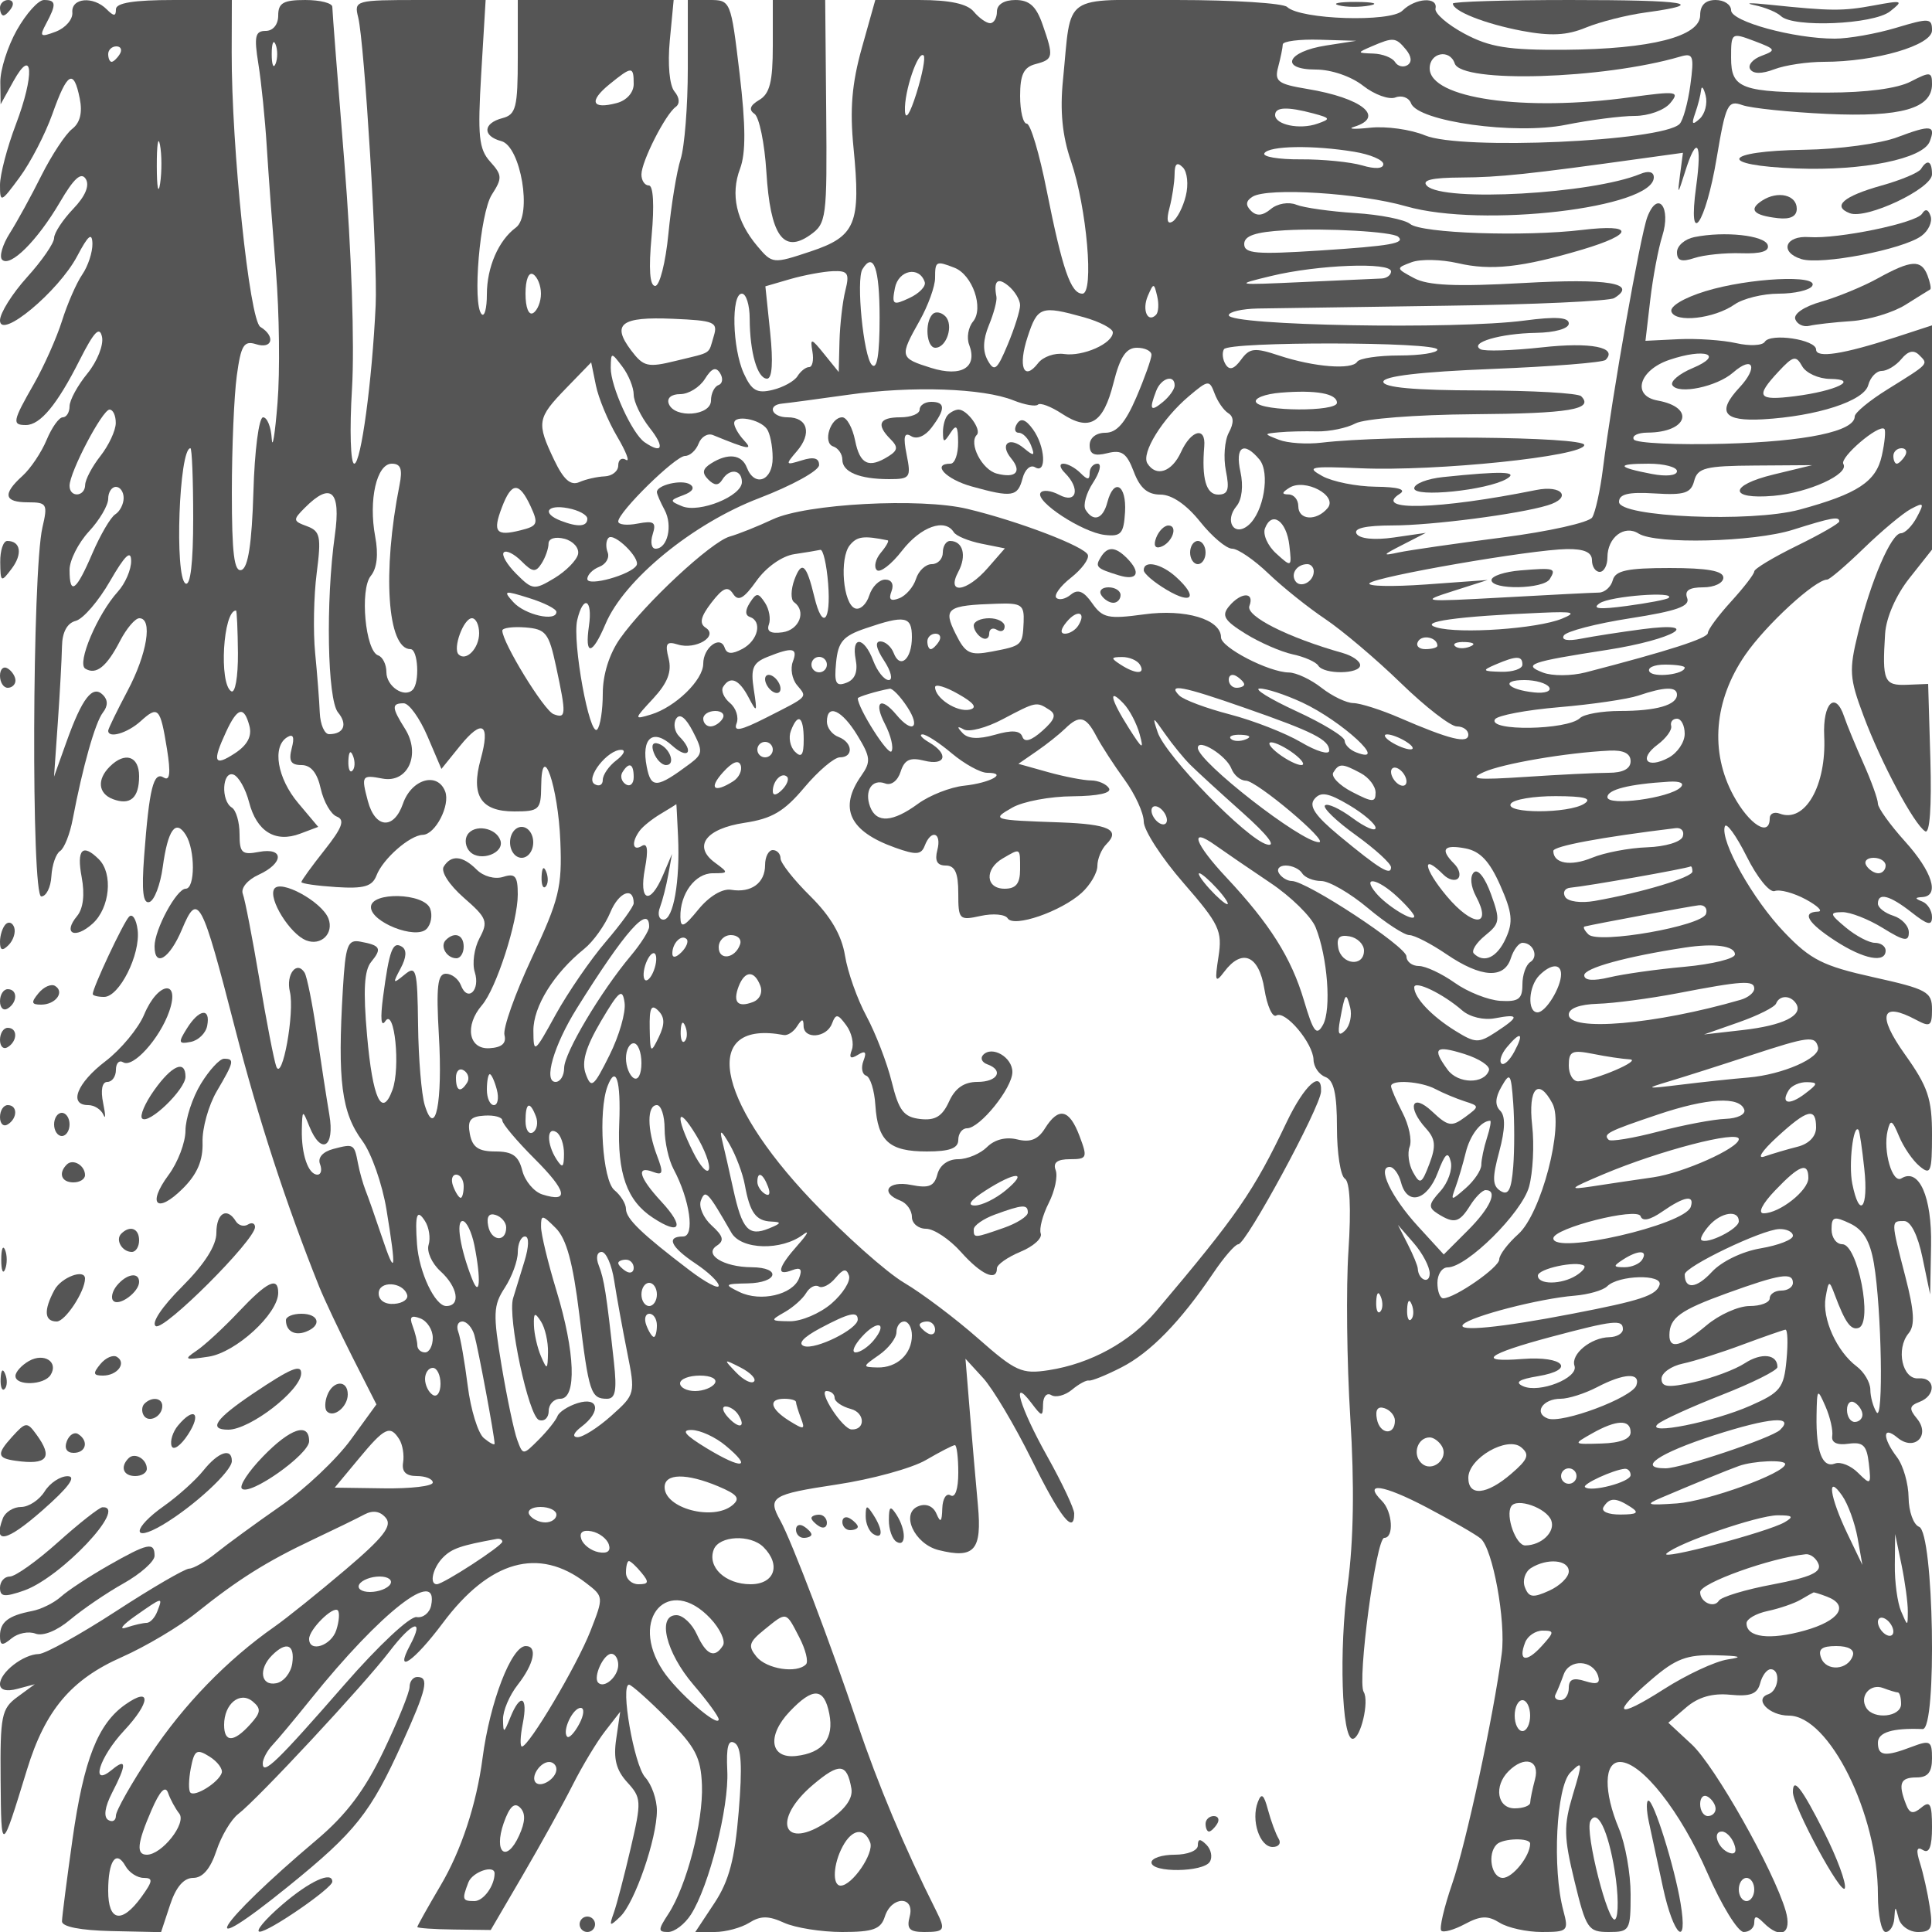 <svg xmlns="http://www.w3.org/2000/svg" version="1.0" width="250" height="250" viewBox="0 0 250 250" preserveAspectRatio="xMidYMid meet">
<g transform="translate(0,250) scale(0.01,-0.01)" fill="#555555" stroke="none">
<path d="M0 24900 c0 -55 20 -100 44 -100 24 0 72 45 106 100 34 55 14 100 -44 100 -58 0 -106 -45 -106 -100z"/>
<path d="M218 24611 c-120 -213 -216 -517 -214 -675 l4 -286 166 300 c255 459 275 82 31 -561 -113 -297 -205 -649 -205 -783 0 -233 12 -229 254 100 140 189 331 558 424 819 193 544 276 590 354 200 37 -183 4 -315 -99 -394 -85 -66 -263 -336 -396 -600 -132 -265 -317 -602 -411 -750 -94 -148 -138 -302 -99 -341 104 -105 455 244 748 743 181 310 276 396 335 301 52 -85 -6 -224 -164 -388 -135 -142 -246 -311 -246 -376 0 -66 -157 -294 -350 -507 -192 -213 -350 -464 -350 -559 0 -256 757 374 999 832 143 271 193 312 197 161 2 -111 -57 -291 -132 -400 -74 -108 -192 -377 -261 -597 -69 -220 -233 -588 -364 -818 -277 -484 -286 -532 -104 -532 186 0 405 264 696 841 187 369 258 443 289 300 23 -105 -62 -318 -189 -474 -127 -155 -231 -346 -231 -425 0 -78 -40 -142 -88 -142 -48 0 -142 -132 -209 -293 -67 -161 -207 -370 -312 -465 -262 -237 -239 -342 72 -342 244 0 257 -22 186 -325 -133 -574 -146 -4775 -15 -4775 64 0 123 118 131 263 9 145 59 291 113 325 53 34 127 219 163 412 129 678 291 1251 390 1379 67 86 67 163 1 229 -134 134 -269 -41 -472 -608 l-161 -450 49 700 c27 385 51 828 54 985 3 184 66 302 178 331 96 25 296 257 444 515 191 331 271 409 273 263 2 -114 -76 -294 -172 -400 -266 -294 -533 -927 -422 -996 140 -86 277 23 450 358 84 162 196 294 250 294 176 0 101 -462 -153 -940 -137 -259 -250 -491 -250 -515 0 -105 248 -32 418 121 229 208 256 179 343 -360 50 -312 37 -417 -43 -367 -132 82 -187 -140 -253 -1019 -34 -451 -14 -620 69 -592 64 21 141 225 172 453 66 483 167 624 298 416 123 -195 122 -697 -1 -697 -118 0 -403 -528 -403 -745 0 -282 195 -161 355 220 206 491 253 403 689 -1292 298 -1158 656 -2257 1086 -3332 66 -164 260 -574 430 -911 l311 -613 -332 -457 c-183 -252 -592 -639 -911 -860 -318 -221 -690 -493 -828 -604 -137 -111 -296 -203 -352 -204 -56 -1 -483 -249 -948 -552 -465 -302 -914 -551 -998 -553 -201 -4 -502 -238 -502 -390 0 -76 83 -99 225 -61 l225 60 -225 -165 c-206 -151 -224 -242 -217 -1078 8 -950 7 -951 341 137 236 770 571 1167 1227 1457 307 136 742 394 966 574 541 433 905 662 1508 947 275 130 575 276 666 325 110 58 204 43 277 -45 85 -103 -31 -252 -523 -670 -349 -296 -762 -628 -919 -738 -614 -430 -1174 -1008 -1603 -1653 -246 -371 -448 -727 -448 -791 0 -65 -45 -90 -100 -56 -62 39 -44 168 50 351 190 367 190 457 0 299 -289 -239 -166 161 154 504 345 369 357 578 20 341 -357 -249 -539 -713 -685 -1739 -74 -526 -136 -1006 -137 -1068 -1 -70 239 -117 640 -126 l642 -14 116 351 c76 233 178 351 300 351 122 0 223 118 300 350 63 192 191 407 283 477 250 191 1625 1668 1956 2102 300 393 459 441 266 80 -208 -388 50 -212 424 288 606 812 1242 991 1853 520 231 -177 231 -180 58 -623 -176 -448 -796 -1494 -886 -1494 -27 0 -22 135 11 300 70 352 -32 399 -162 75 -83 -206 -91 -208 -94 -25 -3 110 83 313 191 450 211 270 259 500 103 500 -185 0 -464 -724 -559 -1450 -78 -595 -275 -1195 -543 -1648 -166 -281 -301 -523 -301 -537 0 -15 214 -30 475 -33 l475 -6 416 712 c229 392 518 914 643 1162 125 248 315 563 422 700 l194 250 -51 -350 c-39 -258 -1 -405 142 -562 184 -201 187 -245 46 -850 -82 -351 -180 -728 -219 -838 -64 -179 -55 -184 84 -50 188 182 473 1008 473 1371 0 145 -68 339 -152 431 -144 159 -324 1198 -208 1198 30 0 251 -196 490 -436 368 -367 439 -502 453 -863 18 -474 -199 -1308 -435 -1668 -135 -206 -135 -233 -3 -233 83 0 215 101 295 225 234 364 494 1390 471 1859 -15 313 12 414 97 361 85 -52 99 -304 51 -884 -51 -619 -125 -900 -314 -1186 l-248 -375 253 0 c139 0 339 54 444 119 148 93 250 93 453 0 144 -65 482 -119 751 -119 401 0 500 36 552 200 86 270 392 270 321 0 -42 -159 -3 -200 188 -200 267 0 280 24 154 276 -405 805 -755 1639 -1016 2416 -344 1029 -853 2367 -1000 2632 -169 303 -114 339 728 466 454 68 974 211 1156 317 182 106 350 193 375 193 24 0 44 -160 44 -356 0 -212 -40 -331 -100 -294 -55 34 -103 -42 -107 -169 -5 -176 -23 -192 -75 -70 -41 98 -132 138 -231 100 -239 -90 -58 -489 258 -569 464 -116 563 -3 509 580 -27 291 -74 836 -105 1212 l-56 684 228 -249 c126 -138 409 -613 629 -1058 371 -750 550 -976 550 -696 0 64 -157 397 -350 742 -354 632 -477 1049 -203 687 137 -181 147 -182 150 -13 2 100 50 152 107 116 58 -35 177 -4 266 69 88 74 188 128 220 120 33 -8 222 68 419 169 376 191 767 594 1191 1222 138 205 283 372 323 372 102 1 1061 1771 1071 1976 14 292 -215 87 -447 -400 -427 -896 -635 -1197 -1688 -2443 -336 -398 -847 -678 -1389 -762 -347 -54 -427 -18 -913 410 -294 259 -724 583 -956 720 -233 138 -773 619 -1201 1070 -1252 1319 -1423 2337 -359 2137 50 -10 128 41 173 113 64 100 83 101 84 5 3 -178 297 -155 367 28 51 133 75 130 186 -21 70 -95 102 -239 71 -319 -39 -102 -16 -121 78 -63 97 60 117 38 73 -77 -34 -88 -18 -175 35 -192 53 -18 107 -190 119 -382 31 -466 179 -599 666 -599 295 0 407 41 407 150 0 83 51 150 113 150 167 0 587 521 587 728 0 192 -263 345 -379 221 -39 -42 -15 -96 54 -121 218 -78 135 -228 -127 -228 -173 0 -289 -80 -368 -255 -88 -192 -179 -247 -373 -225 -213 25 -276 107 -368 480 -61 248 -209 630 -327 850 -119 220 -244 573 -278 785 -43 264 -185 507 -448 768 -213 210 -386 430 -386 489 0 59 -45 108 -100 108 -55 0 -100 -87 -100 -194 0 -232 -179 -363 -439 -320 -113 19 -283 -83 -422 -252 -188 -231 -232 -250 -235 -102 -6 301 190 568 419 568 206 0 207 6 30 136 -291 212 -122 441 382 517 354 53 513 147 773 457 180 214 387 390 460 390 180 0 167 193 -18 264 -83 31 -150 120 -150 197 0 240 195 152 395 -178 171 -280 177 -340 49 -522 -294 -420 -154 -718 437 -929 273 -98 340 -94 385 25 84 218 222 170 163 -57 -36 -139 -3 -200 109 -200 119 0 162 -95 162 -358 0 -343 12 -355 290 -294 160 35 317 21 349 -31 77 -124 689 87 957 329 112 102 204 259 204 349 0 91 53 218 118 283 184 184 28 257 -595 280 -887 31 -898 35 -623 192 138 79 489 145 781 146 328 3 507 42 469 104 -34 55 -138 100 -231 101 -93 0 -343 48 -555 107 l-386 108 236 163 c130 89 295 221 368 292 186 182 269 162 404 -96 65 -124 230 -378 366 -565 136 -187 248 -431 248 -542 0 -111 230 -467 512 -791 467 -537 507 -622 455 -958 -50 -321 -41 -346 74 -194 231 308 450 214 520 -223 35 -219 105 -373 154 -343 116 72 477 -358 482 -573 2 -91 71 -191 153 -222 110 -42 150 -216 150 -655 0 -328 46 -626 103 -661 65 -40 82 -382 46 -931 -32 -477 -21 -1452 24 -2167 54 -865 43 -1584 -33 -2150 -115 -851 -79 -2000 63 -2000 103 0 218 486 143 606 -86 140 161 1994 266 1994 129 0 107 341 -30 478 -251 251 14 213 576 -82 323 -170 639 -352 701 -404 157 -130 329 -1068 273 -1492 -105 -801 -460 -2451 -640 -2973 -106 -308 -170 -582 -142 -610 28 -28 166 11 306 86 203 109 297 112 449 17 106 -66 351 -120 546 -120 336 0 349 13 279 275 -146 544 -92 1605 90 1788 161 160 162 144 32 -289 -120 -400 -117 -544 22 -1116 150 -618 177 -658 443 -658 272 0 283 19 283 488 0 268 -68 649 -150 847 -202 482 -196 865 13 865 280 0 784 -641 1131 -1437 183 -419 394 -763 470 -763 75 0 136 54 136 120 0 93 27 93 120 0 223 -223 373 -142 286 155 -154 526 -917 1877 -1217 2154 l-301 279 231 198 c156 134 340 187 570 164 261 -25 350 9 387 148 26 100 87 182 136 182 132 0 106 -277 -30 -323 -193 -64 11 -277 265 -277 521 0 1153 -1272 1153 -2318 0 -265 45 -482 100 -482 55 0 105 79 112 175 11 167 13 167 57 0 25 -96 137 -175 249 -175 174 0 196 48 153 325 -27 179 -84 433 -126 566 -55 171 -43 220 39 169 80 -49 116 43 116 296 0 302 -25 348 -138 254 -107 -89 -153 -79 -200 46 -103 267 -72 344 138 344 146 0 200 67 200 248 0 224 -24 238 -257 150 -351 -134 -443 -123 -443 52 0 134 190 192 579 176 189 -7 144 2544 -46 2617 -73 28 -134 198 -136 379 -2 180 -69 415 -150 522 -193 255 -188 415 7 252 219 -181 432 30 250 249 -104 126 -98 164 35 215 217 83 206 321 -14 304 -209 -17 -296 380 -128 583 85 101 74 286 -42 734 -188 727 -188 719 -16 719 86 0 178 -183 238 -475 l99 -475 12 632 c12 631 -156 1011 -384 870 -117 -72 -240 354 -179 615 37 155 59 145 149 -71 58 -140 177 -314 266 -387 143 -120 160 -77 160 411 0 463 -53 619 -351 1037 -364 511 -306 688 146 446 181 -97 205 -81 205 137 0 225 -64 261 -758 415 -652 145 -812 225 -1151 579 -407 423 -835 1183 -772 1372 19 59 146 -116 282 -387 136 -274 299 -474 364 -449 65 25 246 -24 402 -108 156 -85 227 -156 158 -158 -217 -7 -134 -146 225 -379 367 -238 650 -292 650 -125 0 55 -63 100 -139 100 -76 0 -245 89 -375 197 -211 176 -216 197 -48 200 104 2 340 -91 525 -205 276 -171 337 -181 337 -57 0 83 -90 180 -200 215 -110 35 -200 105 -200 157 0 149 153 109 437 -114 207 -163 263 -176 263 -59 0 82 -56 172 -125 200 -100 40 -100 52 0 58 228 14 130 328 -225 721 -192 213 -350 433 -350 488 0 56 -85 292 -189 525 -104 233 -215 503 -247 599 -113 341 -279 180 -259 -250 31 -641 -249 -1129 -576 -1003 -71 27 -129 0 -129 -61 0 -249 -264 -84 -469 294 -308 567 -252 1232 151 1819 268 390 906 976 1061 976 31 0 245 183 476 407 230 223 504 452 607 507 169 90 177 79 78 -106 -61 -115 -154 -208 -206 -208 -125 0 -390 -615 -554 -1288 -120 -487 -113 -587 70 -1075 226 -606 653 -1405 798 -1494 59 -37 84 316 67 924 l-29 983 -275 -11 c-295 -12 -321 48 -282 661 14 210 140 498 315 719 l292 369 0 1451 0 1451 -475 -155 c-674 -219 -1025 -274 -1025 -158 0 129 -591 218 -664 100 -30 -49 -197 -57 -371 -17 -173 39 -508 62 -744 51 l-429 -21 62 530 c34 292 104 662 155 824 119 375 -58 603 -193 247 -91 -242 -454 -2299 -574 -3253 -35 -282 -98 -567 -139 -633 -41 -66 -564 -183 -1164 -260 -599 -77 -1201 -164 -1339 -193 -221 -48 -215 -36 50 99 l300 154 -415 -60 c-250 -36 -441 -17 -481 48 -43 71 113 107 465 108 506 0 1632 146 2006 260 322 97 193 268 -150 198 -1253 -253 -2122 -277 -1761 -48 88 56 -23 88 -314 91 -247 3 -558 65 -690 138 -213 118 -160 129 491 101 983 -43 2899 156 2899 301 0 110 -2541 132 -3400 30 -192 -23 -440 -6 -550 37 -200 78 -200 78 0 97 110 11 332 16 492 12 161 -3 385 43 497 103 114 61 782 113 1524 119 1246 9 1567 63 1397 233 -40 40 -632 74 -1316 75 -837 1 -1244 38 -1244 112 0 73 483 129 1408 166 774 31 1434 83 1468 117 163 163 -190 233 -826 162 -385 -42 -742 -53 -793 -24 -149 85 255 204 718 212 247 4 425 55 425 121 0 81 -167 92 -575 38 -889 -118 -3825 -65 -3825 69 0 43 169 83 375 87 206 4 1303 20 2437 36 1134 15 2113 60 2176 99 312 192 -81 257 -1176 195 -873 -49 -1235 -33 -1414 63 -237 127 -237 130 -32 206 115 43 384 37 597 -12 430 -100 831 -56 1612 176 675 201 675 335 0 254 -754 -90 -2081 -44 -2228 77 -69 57 -389 121 -711 141 -322 21 -665 69 -762 108 -99 40 -244 16 -330 -56 -106 -88 -184 -95 -257 -22 -73 73 -66 128 21 182 198 122 1389 48 1989 -125 980 -281 3203 -21 3203 376 0 71 -68 88 -175 43 -625 -258 -2548 -366 -2760 -154 -73 73 58 106 440 108 499 3 870 42 2358 249 l514 71 -38 -287 c-35 -266 -30 -263 65 39 152 486 224 392 144 -188 -113 -822 121 -497 266 371 117 694 143 749 332 682 112 -40 606 -91 1096 -114 959 -44 1358 69 1358 385 0 161 -24 164 -275 34 -172 -90 -573 -143 -1075 -143 -1120 1 -1250 48 -1250 451 0 325 4 328 301 216 280 -106 286 -119 94 -191 -114 -42 -181 -120 -148 -173 39 -63 150 -63 313 -1 139 53 427 96 639 96 670 0 1401 213 1401 407 0 160 -37 162 -466 33 -256 -77 -613 -140 -792 -140 -532 0 -1342 222 -1342 367 0 73 -90 133 -200 133 -132 0 -200 -67 -200 -196 0 -277 -636 -439 -1750 -448 -737 -5 -972 33 -1300 208 -220 118 -389 264 -375 325 35 157 -262 138 -428 -27 -153 -153 -1320 -116 -1492 48 -52 49 -693 90 -1423 90 -1512 0 -1364 103 -1477 -1032 -41 -404 -9 -724 102 -1050 206 -602 303 -1718 149 -1718 -150 0 -258 312 -462 1335 -94 476 -210 865 -258 865 -47 0 -86 162 -86 359 0 276 47 372 200 412 232 61 237 92 90 514 -82 235 -170 315 -350 315 -147 0 -240 -58 -240 -150 0 -82 -39 -150 -88 -150 -48 0 -144 68 -212 150 -84 101 -310 150 -699 150 l-575 0 -174 -620 c-129 -460 -157 -794 -108 -1289 97 -987 30 -1150 -556 -1345 -487 -162 -494 -161 -689 70 -272 323 -349 668 -223 1001 76 202 74 556 -6 1233 -113 945 -115 950 -392 950 l-278 0 0 -885 c0 -487 -42 -1016 -93 -1175 -51 -160 -122 -594 -158 -965 -36 -371 -113 -675 -171 -675 -71 0 -86 219 -46 650 36 392 22 650 -36 650 -53 0 -96 64 -96 142 0 168 310 779 444 875 56 41 50 120 -17 200 -64 78 -89 350 -60 658 l50 525 -1009 0 -1008 0 0 -738 c0 -655 -23 -745 -200 -791 -252 -66 -259 -232 -13 -297 252 -66 403 -960 188 -1119 -224 -165 -375 -513 -375 -865 0 -178 -30 -293 -67 -256 -124 123 -22 1311 132 1549 136 211 134 252 -22 425 -147 163 -164 329 -116 1141 l57 951 -853 0 c-834 0 -851 -5 -796 -225 82 -331 253 -3144 226 -3725 -46 -985 -190 -2050 -277 -2050 -48 0 -62 435 -29 975 34 566 -7 1787 -98 2911 -86 1064 -157 1975 -157 2025 0 49 -157 89 -350 89 -283 0 -350 -38 -350 -200 0 -118 -67 -200 -163 -200 -135 0 -151 -71 -94 -425 38 -234 87 -717 109 -1075 22 -357 76 -1083 119 -1613 43 -530 53 -1295 20 -1700 -32 -405 -66 -613 -75 -462 -9 151 -59 275 -112 275 -54 0 -110 -433 -125 -967 -20 -663 -68 -980 -154 -1008 -95 -32 -125 212 -125 1003 0 574 29 1254 64 1510 54 396 92 458 250 408 212 -68 254 103 55 224 -141 86 -374 2321 -371 3555 l2 675 -750 0 c-517 0 -750 -37 -750 -120 0 -93 -27 -93 -120 0 -174 174 -460 148 -444 -41 8 -89 -88 -200 -213 -248 -203 -77 -216 -65 -125 105 134 251 129 304 -30 304 -72 0 -229 -175 -350 -389z m3348 -436 c-28 -69 -50 -12 -50 125 0 138 22 194 50 125 28 -69 28 -181 0 -250z m13592 236 c-508 -79 -605 -311 -130 -311 199 0 458 -89 611 -210 147 -115 335 -183 418 -151 83 32 174 -2 202 -76 90 -235 1347 -410 2002 -278 315 63 717 115 893 115 177 0 383 74 459 166 126 152 86 158 -513 76 -1382 -191 -2600 -15 -2600 374 0 204 260 254 324 63 86 -259 1920 -204 2916 88 171 50 184 14 133 -368 -32 -233 -95 -459 -140 -504 -232 -225 -2829 -341 -3293 -147 -185 77 -506 122 -713 99 -207 -22 -298 -16 -202 13 404 126 98 372 -609 489 -381 63 -427 98 -376 286 31 118 58 249 59 290 0 41 215 69 476 61 l475 -14 -392 -61z m1035 -52 c73 -89 80 -164 19 -202 -54 -33 -126 -15 -161 41 -35 56 -161 105 -282 109 -211 7 -212 10 -19 93 281 121 311 118 443 -41z m-16643 -59 c-34 -55 -82 -100 -106 -100 -24 0 -44 45 -44 100 0 55 48 100 106 100 58 0 78 -45 44 -100z m10309 -507 c-86 -273 -143 -359 -149 -225 -11 247 171 784 242 714 25 -26 -17 -246 -93 -489z m-3659 119 c0 -110 -92 -213 -221 -246 -322 -85 -363 23 -93 243 292 237 314 237 314 3z m13795 -448 c-97 -88 -110 -73 -60 69 36 101 70 236 77 300 6 64 33 33 59 -69 26 -102 -8 -237 -76 -300z m-5000 68 c223 -60 227 -72 51 -133 -227 -80 -546 -14 -546 113 0 104 157 110 495 20z m-14923 -906 c-23 -152 -43 -51 -43 224 -1 275 18 399 41 276 24 -123 25 -348 2 -500z m15453 410 c206 -34 375 -106 375 -160 0 -60 -107 -66 -275 -16 -151 44 -509 80 -795 78 -286 -2 -497 34 -469 79 60 98 633 107 1164 19z m-2181 -572 c-36 -146 -113 -295 -171 -331 -68 -41 -82 21 -40 176 35 133 65 329 66 436 1 137 32 164 107 89 58 -58 75 -224 38 -370z m2748 -527 c96 -85 -93 -119 -1017 -179 -821 -53 -975 -40 -975 84 0 107 143 156 525 178 538 31 1392 -18 1467 -83z m-6710 -1048 c0 -478 -33 -678 -100 -611 -109 109 -206 1102 -122 1239 144 233 222 12 222 -628z m967 647 c235 -90 385 -524 242 -697 -62 -75 -85 -210 -50 -300 112 -294 -99 -422 -491 -300 -409 128 -413 144 -150 611 110 196 200 445 200 553 0 218 12 225 249 133z m5651 -48 c0 -48 -56 -90 -125 -92 -69 -3 -530 -23 -1025 -46 -873 -40 -885 -38 -400 79 602 146 1550 182 1550 59z m-11000 -288 c0 -104 -45 -216 -100 -250 -58 -36 -100 68 -100 250 0 182 42 286 100 250 55 -34 100 -146 100 -250z m3939 41 c-36 -142 -70 -438 -76 -657 l-10 -398 -187 231 c-170 211 -184 213 -153 32 19 -110 -1 -199 -43 -199 -43 0 -110 -53 -150 -117 -39 -64 -184 -145 -321 -178 -203 -50 -272 -11 -374 212 -149 326 -166 1033 -25 1033 55 0 101 -146 101 -325 2 -438 100 -775 225 -775 66 0 80 215 40 598 l-62 597 323 94 c178 51 425 97 550 102 195 8 218 -27 162 -250z m1027 109 c18 -55 -72 -148 -200 -207 -211 -99 -228 -87 -186 129 45 235 317 289 386 78z m1234 -300 c0 -69 -72 -298 -160 -508 -138 -331 -173 -359 -259 -205 -67 121 -62 266 15 454 63 152 107 318 98 368 -40 209 15 258 156 141 82 -68 150 -181 150 -250z m1759 -124 c-109 -110 -184 64 -106 245 74 171 80 171 121 -4 24 -100 17 -209 -15 -241z m-934 -31 c206 -58 375 -146 375 -196 0 -144 -387 -315 -630 -280 -121 18 -273 -35 -337 -118 -186 -241 -263 -46 -135 342 128 390 173 406 727 252z m-4789 -245 c-74 -243 -11 -202 -489 -319 -366 -90 -420 -77 -581 136 -257 341 -129 437 539 408 541 -23 587 -42 531 -225z m9364 -174 c0 -42 -222 -76 -494 -76 -272 0 -517 -37 -544 -81 -67 -108 -558 -69 -1010 80 -319 106 -382 99 -493 -54 -90 -122 -150 -141 -200 -60 -39 63 -48 151 -21 196 63 102 2762 98 2762 -5z m-3700 -68 c0 -50 -88 -298 -196 -550 -142 -330 -254 -458 -400 -458 -121 0 -204 -66 -204 -161 0 -118 61 -145 229 -103 187 47 250 2 342 -239 80 -213 178 -297 345 -297 148 0 337 -130 513 -350 154 -193 340 -350 415 -350 74 0 286 -145 470 -322 185 -177 516 -442 736 -589 220 -148 660 -520 977 -828 318 -309 644 -561 725 -561 82 0 148 -48 148 -107 0 -121 -239 -63 -888 218 -240 104 -510 190 -600 191 -89 1 -274 90 -412 198 -137 108 -327 197 -422 198 -259 3 -878 323 -878 454 0 234 -461 372 -997 298 -463 -63 -536 -47 -670 144 -110 157 -185 187 -276 112 -69 -58 -153 -76 -188 -42 -34 34 51 152 189 260 138 109 237 241 219 295 -36 108 -896 437 -1559 596 -607 146 -2089 67 -2518 -135 -192 -90 -444 -191 -558 -223 -243 -70 -1101 -868 -1420 -1322 -138 -197 -222 -465 -222 -709 0 -216 -33 -426 -73 -466 -99 -99 -323 1132 -258 1415 78 334 203 273 152 -75 -57 -393 42 -382 214 25 242 574 1130 1301 1989 1629 425 163 774 355 775 428 1 91 -69 110 -224 61 -212 -66 -216 -59 -63 119 197 229 140 438 -120 438 -210 0 -270 160 -67 178 69 6 453 58 853 114 824 117 1744 85 2137 -73 145 -58 288 -83 316 -55 28 29 168 -24 310 -117 358 -235 535 -130 668 399 85 337 163 454 303 454 103 0 188 -41 188 -92z m7003 -171 c-174 -73 -293 -173 -262 -222 76 -123 574 -20 785 164 260 227 328 70 83 -193 -297 -319 -208 -440 302 -412 701 40 1311 237 1364 443 27 101 105 183 174 183 70 0 184 69 255 154 87 106 160 122 230 52 121 -121 135 -105 -409 -444 -234 -145 -425 -303 -425 -351 0 -192 -627 -324 -1686 -353 -615 -17 -1143 8 -1172 55 -30 48 50 88 177 89 521 3 623 326 131 415 -338 61 -243 392 150 526 464 158 719 69 303 -106z m-13703 -343 c0 -92 93 -286 207 -431 198 -251 166 -344 -65 -186 -162 110 -442 725 -439 963 3 206 6 206 150 16 81 -107 147 -270 147 -362z m15480 203 c390 -4 81 -156 -455 -224 -481 -61 -516 -8 -210 320 189 203 225 211 305 68 49 -88 211 -162 360 -164z m-15694 -746 c118 -200 169 -335 114 -301 -55 34 -100 1 -100 -73 0 -74 -79 -137 -175 -141 -96 -4 -245 -37 -330 -75 -112 -48 -203 33 -325 289 -229 481 -220 539 155 926 l325 335 61 -298 c33 -164 157 -462 275 -662z m1311 666 c-53 -19 -97 -109 -97 -200 0 -199 -472 -235 -546 -42 -28 74 33 125 148 125 108 0 251 88 319 196 88 141 143 162 197 75 42 -67 32 -136 -21 -154z m5903 -5 c0 -48 -68 -144 -150 -212 -163 -135 -183 -103 -89 142 64 167 239 219 239 70z m693 -358 c73 -45 76 -126 8 -252 -55 -102 -72 -324 -38 -494 49 -243 28 -308 -100 -308 -156 0 -215 207 -180 625 22 260 -170 212 -301 -75 -118 -259 -322 -327 -435 -146 -82 133 194 579 537 869 251 212 266 214 333 35 38 -103 117 -217 176 -254z m1407 134 c0 -118 -973 -113 -1046 6 -32 51 112 108 319 125 455 37 727 -11 727 -131z m-15802 -263 c-1 -96 -90 -287 -198 -425 -108 -137 -197 -306 -198 -375 -3 -156 -202 -167 -202 -11 0 176 425 986 518 986 45 0 81 -79 80 -175z m8425 -75 c41 -55 75 -224 75 -375 2 -297 -234 -385 -334 -125 -66 171 -245 191 -463 53 -111 -70 -120 -124 -36 -208 80 -80 132 -81 180 -4 94 154 255 135 255 -29 0 -182 -549 -404 -773 -313 -165 68 -164 77 16 144 121 45 152 98 84 140 -106 66 -427 -9 -427 -100 0 -26 45 -130 100 -232 108 -202 38 -501 -117 -501 -53 0 -70 84 -37 187 49 155 17 178 -194 138 -138 -27 -252 -15 -252 27 0 122 740 848 864 848 63 0 142 72 176 160 34 89 118 138 186 110 465 -190 525 -200 399 -65 -69 74 -125 173 -125 219 0 112 330 54 423 -74z m14428 -345 c-74 -339 -315 -496 -1066 -700 -626 -169 -2335 -96 -2335 100 0 102 122 131 462 110 384 -24 470 3 511 164 44 167 147 193 789 197 l738 5 -500 -121 c-582 -141 -583 -326 -2 -276 453 39 985 281 905 412 -52 84 462 523 531 453 19 -19 5 -174 -33 -344z m-21851 -811 c0 -578 -36 -883 -100 -844 -143 88 -83 1750 64 1750 20 0 36 -408 36 -906z m13797 760 c142 -172 55 -686 -145 -852 -183 -152 -311 57 -152 248 71 85 91 263 51 446 -72 326 44 400 246 158z m8353 46 c-34 -55 -82 -100 -106 -100 -24 0 -44 45 -44 100 0 55 48 100 106 100 58 0 78 -45 44 -100z m-19480 -375 c-225 -1128 -158 -2125 142 -2125 98 0 121 -433 28 -526 -109 -110 -340 45 -340 228 0 100 -48 197 -106 217 -167 55 -240 854 -96 1029 80 97 101 278 57 509 -88 473 19 943 215 943 116 0 141 -70 100 -275z m16530 178 c0 -57 -138 -72 -325 -36 -456 87 -470 133 -42 133 202 0 367 -44 367 -97z m-4520 -477 c-144 -173 -380 -159 -380 24 0 83 -56 151 -125 152 -93 1 -91 23 9 86 200 127 630 -100 496 -262z m-15580 130 c0 -79 -49 -174 -108 -211 -60 -37 -193 -265 -297 -506 -209 -489 -295 -551 -295 -213 0 124 113 347 250 496 138 148 250 339 250 424 0 85 45 154 100 154 55 0 100 -65 100 -144z m5266 -107 c104 -226 92 -256 -130 -311 -318 -80 -364 -24 -241 298 125 329 222 333 371 13z m-2533 -374 c-120 -857 -97 -2127 41 -2294 128 -154 75 -281 -116 -281 -59 0 -113 124 -120 275 -6 151 -33 500 -60 775 -27 275 -18 740 20 1034 61 474 46 543 -126 607 -183 67 -184 82 -26 240 337 338 468 218 387 -356z m3267 213 c0 -103 -120 -113 -342 -27 -251 96 -183 216 92 163 138 -26 250 -87 250 -136z m9084 -344 c33 -286 30 -288 -168 -108 -112 100 -178 248 -147 328 88 230 278 98 315 -220z m7116 309 c0 -26 -247 -168 -550 -316 -302 -148 -550 -297 -550 -331 0 -34 -135 -209 -300 -390 -165 -181 -300 -363 -300 -406 0 -69 -507 -232 -1584 -511 -184 -47 -431 -48 -550 -2 -270 104 -173 138 833 294 861 134 1267 374 451 267 -275 -36 -629 -91 -788 -122 -175 -35 -263 -19 -226 41 33 54 418 154 855 222 605 94 781 156 741 262 -37 97 26 139 207 139 144 0 261 56 261 125 0 88 -206 125 -695 125 -550 0 -703 -33 -736 -158 -23 -87 -104 -159 -180 -160 -77 -1 -634 -29 -1239 -63 -1054 -58 -1081 -55 -650 82 l450 144 -800 -58 c-440 -31 -768 -24 -728 17 86 87 2090 434 2553 441 224 3 325 -41 325 -145 0 -82 45 -150 100 -150 55 0 100 84 100 188 0 258 219 425 403 308 224 -142 1491 -111 1997 49 504 159 600 176 600 108z m-11458 -140 c30 -48 190 -114 357 -148 l304 -61 -220 -252 c-274 -315 -543 -350 -382 -50 111 208 60 398 -107 398 -52 0 -94 -67 -94 -150 0 -82 -64 -150 -143 -150 -79 0 -171 -86 -204 -191 -33 -105 -131 -218 -218 -251 -111 -43 -140 -16 -99 91 34 90 2 151 -82 151 -77 0 -170 -92 -206 -206 -36 -113 -117 -188 -181 -167 -158 52 -208 653 -69 820 94 114 179 124 489 61 21 -5 -19 -77 -89 -160 -70 -84 -93 -185 -52 -225 41 -40 189 73 327 252 242 311 555 423 669 238z m-4862 -283 c-17 -79 -153 -218 -304 -310 -263 -158 -285 -156 -495 54 -121 121 -194 246 -162 278 31 32 134 -19 228 -113 144 -145 185 -149 261 -30 49 77 90 193 90 257 1 67 88 93 207 62 113 -30 191 -119 175 -198z m757 -145 c-69 -122 -637 -280 -637 -177 0 54 70 125 156 158 85 33 134 117 107 187 -27 70 -22 154 11 187 72 73 416 -263 363 -355z m2479 -235 c39 -496 -74 -608 -178 -175 -102 425 -163 479 -258 225 -47 -129 -50 -260 -5 -292 163 -116 70 -359 -150 -390 -152 -21 -208 11 -176 100 27 73 4 200 -50 282 -88 133 -110 133 -196 0 -62 -97 -62 -162 0 -183 164 -57 107 -304 -95 -413 -137 -73 -203 -69 -231 15 -56 167 -277 2 -277 -207 0 -212 -361 -562 -677 -658 -223 -67 -222 -64 31 209 185 201 241 345 198 516 -49 194 -28 227 119 181 231 -72 530 107 361 217 -86 55 -66 143 74 325 150 194 212 219 280 114 67 -103 138 -64 303 168 125 176 330 321 488 345 150 22 302 48 338 56 36 8 81 -187 101 -435z m6284 156 c0 -136 -176 -225 -240 -122 -60 97 26 216 157 216 46 0 83 -42 83 -94z m-9800 -524 c0 -131 -408 -39 -557 126 -137 151 -120 155 204 53 194 -60 353 -141 353 -179z m14392 181 c-23 -21 -267 -67 -542 -104 -355 -48 -457 -38 -350 35 135 93 992 158 892 69z m-8346 -312 c-14 -304 -18 -307 -415 -383 -281 -53 -338 -25 -465 230 -166 332 -114 369 537 390 316 11 352 -15 343 -237z m-10167 -402 c2 -310 -36 -526 -87 -494 -161 99 -105 1045 62 1045 11 0 22 -248 25 -551z m10875 358 c-36 -59 -114 -107 -172 -107 -66 0 -59 57 20 152 137 166 260 129 152 -45z m6257 87 c-318 -130 -1322 -200 -1622 -113 -249 72 263 144 1361 190 411 18 458 4 261 -77z m-14011 -188 c0 -196 -169 -370 -266 -274 -78 79 65 468 173 468 51 0 93 -87 93 -194z m5600 -50 c0 -287 -154 -421 -236 -205 -32 82 -109 149 -172 149 -73 0 -56 -91 49 -250 90 -137 116 -250 59 -250 -58 0 -148 113 -200 250 -120 317 -287 327 -227 14 30 -157 -10 -257 -120 -299 -136 -52 -160 -6 -134 261 26 270 90 344 381 443 512 175 600 158 600 -113z m-4604 -382 c134 -625 131 -678 -33 -615 -124 47 -663 927 -663 1081 0 35 133 53 296 41 268 -21 306 -69 400 -507z m4954 326 c-34 -55 -82 -100 -106 -100 -24 0 -44 45 -44 100 0 55 48 100 106 100 58 0 78 -45 44 -100z m6450 -56 c0 -24 -70 -44 -156 -44 -86 0 -128 46 -93 102 57 92 249 48 249 -58z m419 -12 c-72 -29 -159 -26 -192 8 -33 33 26 56 131 52 117 -5 141 -28 61 -60z m-8760 -195 c-34 -89 -10 -225 54 -302 135 -163 158 -139 -401 -423 -328 -166 -423 -185 -381 -74 32 81 -7 201 -86 266 -78 65 -118 159 -88 207 91 148 206 101 330 -136 108 -206 114 -197 67 104 -42 272 -12 344 173 419 331 133 401 120 332 -61z m441 -37 c0 -55 -45 -100 -100 -100 -55 0 -100 45 -100 100 0 55 45 100 100 100 55 0 100 -45 100 -100z m4050 0 c78 -127 -54 -127 -250 0 -129 84 -127 97 19 98 93 1 197 -43 231 -98z m4950 0 c0 -55 -124 -97 -275 -93 -244 6 -252 17 -75 93 273 117 350 117 350 0z m2100 -38 c0 -89 -405 -136 -456 -53 -31 50 59 91 200 91 141 0 256 -17 256 -38z m-5700 -218 c0 -24 -45 -44 -100 -44 -55 0 -100 48 -100 106 0 58 45 78 100 44 55 -34 100 -82 100 -106z m-3555 -327 c-163 -35 -445 149 -445 291 0 45 135 6 299 -88 208 -117 252 -180 146 -203z m7501 290 c32 -52 -56 -82 -194 -67 -349 37 -444 160 -125 160 144 0 287 -42 319 -93z m-8305 -257 c176 -269 65 -348 -141 -100 -204 245 -299 170 -149 -118 76 -147 115 -307 85 -354 -40 -65 -436 559 -436 686 0 19 250 95 413 124 35 7 138 -100 228 -238z m4364 -9 c890 -310 1095 -414 1095 -554 0 -59 -164 -10 -364 108 -200 118 -614 280 -920 360 -305 79 -600 189 -656 245 -160 160 40 123 845 -159z m745 69 c514 -239 1137 -814 700 -646 -82 31 -150 100 -150 151 0 52 -281 224 -625 382 -344 159 -557 291 -475 293 82 3 330 -78 550 -180z m4850 101 c0 -135 -268 -211 -738 -211 -232 0 -465 -41 -517 -92 -164 -157 -1197 -173 -1100 -16 31 50 405 121 831 157 426 36 887 104 1024 150 338 115 500 119 500 12z m-6953 -511 c58 -211 36 -199 -139 77 -239 376 -273 534 -69 319 77 -80 170 -258 208 -396z m-9216 -26 l181 -424 239 296 c291 359 397 292 269 -171 -130 -470 2 -675 435 -675 322 0 345 22 348 325 6 617 220 1 248 -714 24 -590 -16 -752 -369 -1506 -217 -464 -377 -914 -354 -1000 27 -105 -35 -160 -194 -169 -271 -17 -325 292 -98 556 185 214 464 1077 464 1433 0 238 -33 278 -189 228 -109 -34 -255 6 -343 94 -182 182 -330 195 -426 39 -41 -64 71 -237 259 -402 301 -262 319 -309 204 -524 -69 -130 -97 -328 -61 -440 74 -235 -94 -394 -180 -169 -32 82 -119 149 -194 149 -108 0 -127 -167 -91 -795 51 -872 -46 -1352 -183 -905 -42 138 -81 604 -86 1037 -9 722 -24 776 -176 650 -151 -124 -156 -116 -50 82 77 144 82 240 16 281 -119 74 -162 -42 -243 -650 -37 -281 -26 -398 30 -313 118 180 198 -603 91 -892 -136 -370 -256 -114 -328 706 -52 585 -37 844 54 953 142 173 120 213 -141 261 -165 31 -192 -45 -226 -615 -71 -1186 -18 -1599 254 -1966 116 -158 256 -556 310 -885 132 -806 118 -884 -61 -349 -83 248 -178 518 -211 600 -32 83 -76 237 -96 344 -49 255 -54 258 -318 189 -138 -36 -206 -113 -174 -196 29 -75 14 -137 -33 -137 -119 0 -209 263 -202 583 6 259 9 261 97 42 152 -378 332 -274 259 150 -35 206 -109 684 -164 1062 -55 377 -126 727 -156 776 -101 163 -244 -21 -191 -244 65 -270 -100 -1177 -176 -969 -30 83 -128 589 -218 1126 -91 538 -187 1036 -215 1108 -28 73 61 181 204 246 330 151 333 358 4 296 -219 -42 -250 -13 -250 232 0 154 -45 308 -100 342 -143 88 -125 475 20 427 67 -23 158 -183 203 -356 98 -381 340 -530 661 -409 l234 88 -259 308 c-271 322 -340 730 -143 852 79 49 98 3 59 -144 -42 -163 -11 -216 126 -216 123 0 205 -101 250 -307 38 -168 131 -331 208 -360 108 -42 70 -144 -159 -433 -165 -208 -300 -395 -300 -414 0 -20 203 -49 452 -65 358 -23 465 8 520 150 82 215 431 521 599 526 163 4 358 383 290 561 -99 258 -435 162 -546 -157 -118 -340 -359 -323 -454 31 -88 331 -80 344 188 293 330 -63 501 316 291 646 -172 273 -175 329 -15 328 69 -1 206 -192 306 -425z m8046 342 c97 -61 75 -127 -89 -273 -144 -128 -231 -154 -258 -77 -29 82 -135 90 -356 26 -215 -61 -349 -54 -420 24 -74 80 -69 93 18 45 67 -38 292 21 500 131 438 231 438 231 605 124z m-10349 -211 c34 -132 -27 -247 -189 -353 -269 -176 -295 -113 -114 277 148 320 233 341 303 76z m5703 -485 c-432 -322 -506 -328 -562 -43 -74 374 79 501 329 275 208 -188 290 -80 91 119 -61 61 -79 164 -40 228 47 75 123 17 217 -164 131 -253 128 -292 -35 -415z m419 580 c-34 -55 -104 -100 -156 -100 -52 0 -94 45 -94 100 0 55 70 100 156 100 86 0 128 -45 94 -100z m1050 -270 c0 -201 -29 -241 -113 -157 -63 63 -86 184 -53 270 91 239 166 188 166 -113z m5004 -328 c84 -84 388 -362 675 -618 325 -290 444 -445 315 -411 -260 67 -1314 1150 -1414 1452 -71 211 -65 210 97 -23 95 -136 242 -316 327 -400z m6396 402 c0 -109 -94 -247 -209 -309 -281 -150 -392 -17 -141 170 110 82 189 191 175 242 -14 51 20 93 75 93 55 0 100 -88 100 -196z m-9482 -254 c164 -137 369 -250 456 -250 276 0 42 -131 -299 -167 -179 -19 -447 -125 -596 -234 -327 -240 -537 -254 -619 -40 -79 207 24 368 195 303 77 -30 162 35 199 152 50 156 121 189 305 143 279 -70 323 85 66 235 -96 56 -136 103 -89 105 47 2 219 -109 382 -247z m3801 182 c-72 -29 -159 -26 -192 8 -33 33 26 56 131 52 117 -5 141 -28 61 -60z m2081 -32 c83 -53 105 -97 50 -97 -55 0 -167 44 -250 97 -82 53 -105 97 -50 97 55 0 168 -44 250 -97z m-8200 -100 c0 -55 -45 -100 -100 -100 -55 0 -100 45 -100 100 0 55 45 100 100 100 55 0 100 -45 100 -100z m5935 -247 c32 -84 116 -154 187 -155 139 -1 1080 -794 946 -796 -223 -5 -1568 1043 -1568 1220 0 131 369 -97 435 -269z m809 194 c107 -81 149 -147 94 -147 -55 0 -187 66 -294 147 -107 81 -149 147 -94 147 55 0 187 -66 294 -147z m-12184 -220 c-33 -33 -56 26 -52 131 5 117 28 141 60 61 29 -72 26 -159 -8 -192z m3415 134 c-96 -73 -175 -187 -175 -253 0 -66 -48 -90 -107 -54 -122 76 170 448 347 443 61 -2 31 -63 -65 -136z m13125 -11 c0 -98 -98 -150 -285 -150 -157 0 -640 -24 -1075 -53 -641 -42 -743 -31 -540 62 243 110 1067 251 1625 278 184 9 275 -37 275 -137z m-11613 -260 c-249 -158 -321 -93 -130 118 121 134 202 165 228 88 21 -65 -22 -158 -98 -206z m-1287 54 c0 -86 -46 -128 -102 -93 -56 35 -75 105 -44 156 86 139 146 113 146 -63z m9407 52 c106 -56 193 -170 193 -252 0 -130 -38 -129 -303 8 -167 86 -277 200 -244 252 74 121 115 120 354 -8z m593 -108 c0 -55 -45 -72 -100 -38 -55 34 -100 107 -100 162 0 55 45 72 100 38 55 -34 100 -107 100 -162z m-8082 -110 c-71 -71 -118 -77 -118 -15 0 134 118 252 185 185 28 -28 -2 -105 -67 -170z m11627 32 c-147 -139 -945 -245 -945 -125 0 98 280 169 795 200 148 9 207 -20 150 -75z m-3945 -523 c0 -51 -134 6 -299 128 -164 121 -324 195 -356 163 -31 -31 148 -204 399 -384 251 -181 456 -368 456 -417 0 -114 -149 -23 -672 410 -311 258 -395 383 -319 474 81 98 178 81 447 -78 189 -112 344 -245 344 -296z m2700 313 c-202 -130 -1031 -130 -950 0 34 55 295 99 581 98 372 -1 477 -29 369 -98z m-11726 -425 c27 -577 -60 -1075 -189 -1075 -59 0 -79 72 -45 159 33 88 82 279 108 425 l48 266 -117 -275 c-168 -394 -314 -341 -234 85 46 244 33 338 -39 294 -121 -75 -139 46 -29 196 40 55 163 154 273 219 110 66 201 122 202 125 1 3 11 -185 22 -419z m6326 213 c0 -55 -45 -72 -100 -38 -55 34 -100 107 -100 162 0 55 45 72 100 38 55 -34 100 -107 100 -162z m6675 -213 c-23 -70 -226 -131 -462 -139 -231 -8 -551 -69 -711 -135 -278 -115 -502 -76 -502 88 0 62 619 178 1583 295 74 9 115 -40 92 -109z m-5338 -598 c268 -179 532 -439 587 -576 155 -384 206 -1065 95 -1263 -83 -149 -124 -95 -247 320 -163 548 -440 987 -1002 1587 -412 439 -490 665 -145 419 124 -88 444 -307 712 -487z m2976 -33 c156 -353 169 -474 72 -686 -112 -248 -282 -328 -414 -196 -34 35 32 139 146 232 193 156 199 198 76 537 -78 216 -170 332 -222 280 -53 -53 -40 -181 29 -311 214 -401 -43 -397 -381 6 -298 356 -329 564 -41 276 65 -65 150 -87 189 -49 38 39 16 124 -49 189 -187 187 -139 254 144 200 191 -36 313 -166 451 -478z m-6213 206 c0 -183 -53 -250 -200 -250 -247 0 -263 254 -25 392 234 136 225 142 225 -142z m11200 50 c0 -55 -42 -100 -94 -100 -52 0 -122 45 -156 100 -34 55 8 100 94 100 86 0 156 -45 156 -100z m-7550 -100 c34 -55 145 -100 246 -100 102 0 374 -157 604 -350 230 -193 472 -350 536 -350 65 0 283 -112 485 -250 445 -302 743 -320 829 -50 35 110 103 200 151 200 139 0 212 -180 101 -249 -56 -35 -102 -165 -102 -291 0 -188 -50 -225 -286 -211 -157 10 -423 115 -590 234 -168 119 -377 217 -464 217 -88 0 -160 56 -161 125 -1 127 -1291 975 -1483 975 -57 0 -132 45 -166 100 -34 55 6 100 88 100 83 0 178 -45 212 -100z m5050 23 c0 -76 -651 -273 -1265 -381 -177 -31 -344 -9 -381 51 -36 59 -7 113 65 120 238 23 1492 245 1556 275 14 7 25 -23 25 -65z m-6150 -223 c100 -110 158 -200 131 -200 -28 0 -131 90 -231 200 -100 110 -158 200 -131 200 28 0 131 -90 231 -200z m2331 -104 c121 -112 219 -226 219 -253 0 -83 -357 135 -495 302 -189 226 20 190 276 -49z m-9881 -84 c0 -42 -162 -265 -360 -497 -199 -232 -490 -656 -649 -943 -277 -504 -287 -511 -289 -210 -2 313 264 742 658 1060 117 94 269 307 338 473 109 263 302 338 302 117z m13876 -137 c-52 -158 -1390 -393 -1521 -267 -52 51 -75 97 -50 103 158 38 1369 263 1478 275 74 8 115 -42 93 -111z m-13676 -167 c0 -51 -107 -220 -237 -375 -392 -468 -863 -1260 -863 -1453 0 -99 -50 -180 -111 -180 -160 0 -24 472 274 950 626 1003 937 1354 937 1058z m418 -330 c-71 -71 -118 -77 -118 -15 0 134 118 252 185 185 28 -28 -2 -105 -67 -170z m759 103 c-62 -185 -277 -216 -277 -39 0 87 71 158 158 158 87 0 141 -53 119 -119z m8073 -82 c0 -215 -291 -184 -333 35 -25 134 15 174 149 149 101 -20 184 -103 184 -184z m4800 -49 c0 -55 -292 -127 -650 -160 -357 -32 -796 -94 -975 -137 -210 -50 -325 -41 -325 27 0 93 541 242 1300 358 384 59 650 23 650 -88z m-13990 -210 c-36 -93 -87 -146 -115 -119 -27 28 -21 126 15 219 36 93 87 146 115 119 27 -28 21 -126 -15 -219z m11740 -47 c0 -171 -198 -493 -304 -493 -136 0 -119 337 24 480 149 149 280 155 280 13z m-10362 -147 c34 -88 -6 -178 -94 -212 -198 -76 -264 -4 -186 202 80 206 203 211 280 10z m9083 -321 c99 -86 280 -129 425 -101 317 60 319 23 11 -179 -224 -146 -265 -145 -525 16 -307 190 -532 428 -532 562 0 98 372 -81 621 -298z m3779 282 c0 -52 -79 -116 -175 -144 -1102 -320 -2225 -417 -2225 -192 0 81 141 133 375 140 206 6 668 67 1025 135 850 164 1000 173 1000 61z m-14814 -863 c-205 -411 -235 -435 -306 -242 -57 154 -3 343 195 681 236 400 280 435 307 242 18 -124 -70 -430 -196 -681z m9521 323 c-83 -83 -101 -48 -67 135 65 354 78 370 131 162 26 -102 -3 -236 -64 -297z m5836 344 c93 -151 -171 -281 -693 -340 l-500 -57 450 158 c248 87 465 196 483 243 44 111 190 109 260 -4z m-14719 -433 c-104 -214 -111 -207 -117 117 -5 263 21 317 110 228 86 -86 88 -176 7 -345z m336 -51 c-33 -33 -56 26 -52 131 5 117 28 141 60 61 29 -72 26 -159 -8 -192z m10735 -136 c-61 -114 -136 -183 -167 -152 -31 31 0 125 70 209 180 216 228 188 97 -57z m3930 60 c36 -140 -458 -356 -900 -394 -206 -17 -600 -59 -875 -93 -459 -56 -471 -52 -150 44 193 58 665 208 1050 335 757 248 837 258 875 108z m-15225 -207 c0 -145 -43 -229 -100 -194 -55 34 -100 149 -100 256 0 107 45 194 100 194 55 0 100 -115 100 -256z m10967 -94 c-60 -181 -401 -176 -535 8 -205 280 -160 321 218 203 193 -61 335 -155 317 -211z m1821 142 c169 -8 -444 -271 -663 -284 -69 -5 -125 88 -125 205 0 184 41 204 313 150 171 -35 385 -66 475 -71z m-15042 -299 c-86 -139 -146 -113 -146 63 0 86 46 128 102 93 56 -35 75 -105 44 -156z m383 -93 c29 -110 11 -200 -38 -200 -50 0 -91 90 -91 200 0 110 17 200 38 200 21 0 62 -90 91 -200z m1584 -432 c-27 -653 99 -1006 436 -1226 356 -234 414 -120 107 211 -288 311 -331 470 -104 382 127 -48 135 -14 50 210 -130 342 -131 655 -2 655 55 0 100 -138 100 -307 0 -168 52 -403 116 -522 211 -395 279 -871 123 -871 -223 0 -161 -135 161 -350 165 -110 300 -239 300 -287 0 -48 -169 42 -375 198 -622 473 -825 669 -825 795 0 66 -67 176 -150 244 -154 128 -212 1021 -88 1346 108 281 173 74 151 -478z m11568 -565 c-24 -301 -63 -377 -164 -314 -106 66 -110 167 -17 509 78 292 82 460 12 530 -70 70 -65 169 18 312 109 191 123 171 151 -215 17 -234 17 -604 0 -822z m-1005 1004 c96 -51 264 -121 374 -157 197 -63 197 -66 6 -207 -172 -127 -219 -119 -425 75 -263 247 -331 58 -78 -221 122 -135 131 -227 43 -458 -99 -260 -120 -271 -211 -108 -56 100 -76 249 -44 331 32 83 -10 281 -92 439 -82 159 -149 314 -149 344 0 89 387 63 576 -38z m4781 -59 c-205 -156 -320 -131 -211 45 36 59 142 106 235 104 148 -3 145 -21 -24 -149z m-3269 -126 c153 -285 -145 -1427 -442 -1692 -135 -121 -246 -268 -246 -327 0 -103 -575 -502 -725 -503 -41 0 -75 90 -75 200 0 110 59 200 132 200 249 0 960 705 1054 1044 50 184 69 542 40 795 -54 480 80 624 262 283z m2483 -82 c19 -60 -89 -113 -243 -118 -153 -5 -545 -79 -871 -165 -325 -85 -614 -133 -641 -106 -76 75 -11 109 634 326 643 217 1062 240 1121 63z m-15636 -87 c31 -81 13 -173 -39 -206 -53 -32 -96 34 -96 147 0 242 56 266 135 59z m-435 -52 c0 -43 186 -264 414 -492 423 -422 457 -577 103 -465 -108 35 -225 174 -259 310 -48 190 -127 246 -348 246 -218 0 -297 54 -330 225 -34 178 5 228 189 239 127 8 231 -20 231 -63z m2673 -633 c-21 -61 -113 41 -205 226 -235 471 -209 625 37 221 113 -185 188 -386 168 -447z m14327 543 c0 -117 -93 -213 -241 -250 -132 -33 -323 -90 -425 -125 -105 -38 -36 70 159 249 395 363 507 391 507 126z m-4259 -136 c-40 -124 -73 -281 -73 -350 -1 -68 -91 -203 -202 -300 -191 -167 -197 -167 -133 9 38 102 97 304 133 450 55 226 195 409 316 414 17 1 -1 -99 -41 -223z m-11943 -206 c-1 -178 -19 -191 -98 -69 -127 197 -127 429 0 350 55 -34 99 -160 98 -281z m2340 -402 c65 -358 143 -466 343 -474 137 -6 131 -23 -31 -89 -264 -107 -347 -16 -462 509 -52 240 -118 527 -145 637 -35 141 -6 123 99 -60 82 -143 170 -378 196 -523z m14486 208 c56 -513 -63 -657 -156 -190 -49 246 13 777 81 694 14 -16 47 -243 75 -504z m-1624 385 c0 -117 -719 -438 -1105 -494 -245 -35 -602 -88 -795 -118 -314 -47 -299 -32 150 158 728 307 1750 572 1750 454z m-3862 -674 c-155 -170 -159 -211 -34 -291 213 -134 280 -118 419 105 69 110 159 200 201 200 164 0 62 -230 -233 -524 l-309 -309 -333 364 c-346 377 -533 769 -367 769 52 0 118 -90 147 -200 80 -306 337 -238 475 125 96 252 134 284 169 143 24 -101 -36 -272 -135 -382z m4762 170 c0 -162 -373 -456 -579 -456 -78 0 -18 122 148 295 314 330 431 374 431 161z m-17400 -106 c0 -82 -18 -150 -39 -150 -22 0 -66 68 -97 150 -32 83 -14 150 39 150 53 0 97 -67 97 -150z m3938 -5 c34 -89 18 -129 -39 -94 -55 33 -99 103 -99 155 0 144 72 112 138 -61z m-474 -596 c128 -223 650 -236 929 -24 86 65 56 5 -68 -134 -262 -295 -287 -409 -74 -327 109 42 134 12 89 -104 -82 -214 -498 -311 -771 -179 -203 98 -195 106 106 112 393 8 440 206 50 209 -363 2 -625 166 -448 280 98 64 82 124 -68 260 -107 97 -170 242 -140 322 58 151 88 120 395 -415z m12414 334 c-78 -234 -1778 -623 -1778 -407 1 132 1089 407 1129 286 24 -70 123 -49 279 59 288 200 423 223 370 62z m-16332 -491 c-27 -87 42 -240 153 -341 225 -204 267 -451 75 -451 -145 0 -352 437 -378 800 -28 386 -1 463 103 300 53 -82 74 -221 47 -308z m1004 225 c0 -196 -195 -180 -233 20 -24 121 11 170 98 141 74 -24 135 -97 135 -161z m946 -1125 c123 -1013 149 -1092 358 -1092 110 0 130 107 90 475 -97 885 -127 1075 -196 1250 -40 100 -24 175 37 175 58 0 132 -169 163 -375 32 -206 107 -620 167 -920 108 -541 106 -547 -205 -825 -172 -154 -369 -279 -437 -277 -73 2 -52 57 52 136 256 195 224 390 -50 305 -124 -39 -242 -115 -262 -170 -21 -54 -130 -191 -242 -303 -204 -204 -204 -204 -278 -4 -41 110 -132 541 -202 957 -113 676 -109 784 41 1013 92 141 168 348 168 459 0 112 42 204 93 204 56 0 52 -130 -8 -325 -56 -179 -121 -392 -146 -475 -73 -246 201 -1530 336 -1575 69 -23 125 30 125 117 0 87 68 158 150 158 215 0 193 604 -50 1400 -109 358 -199 729 -199 825 -1 161 14 160 191 -17 138 -138 222 -446 304 -1116z m15004 1205 c0 -100 -414 -306 -485 -242 -19 18 26 101 100 185 155 175 385 209 385 57z m1748 -545 c100 -588 126 -2071 34 -1926 -43 68 -80 200 -80 293 -1 93 -81 228 -177 300 -257 193 -449 617 -402 891 39 225 47 227 117 40 136 -364 209 -466 310 -433 188 62 -11 1083 -211 1083 -77 0 -139 86 -139 191 0 166 31 176 240 77 171 -81 259 -228 308 -516z m-18110 236 c89 -446 72 -696 -29 -438 -152 385 -212 750 -123 750 49 0 117 -141 152 -312z m12362 -366 c0 -144 -146 -86 -154 61 -1 37 -60 180 -130 317 l-127 250 205 -236 c113 -130 206 -306 206 -392z m4700 487 c0 -50 -187 -123 -415 -162 -240 -40 -509 -170 -635 -307 -199 -215 -350 -228 -350 -31 0 101 1004 583 1225 587 96 2 175 -37 175 -87z m-1950 -309 c-34 -55 -138 -99 -231 -98 -146 1 -148 14 -19 98 196 127 328 127 250 0z m-13050 -106 c0 -58 -45 -78 -100 -44 -55 34 -100 82 -100 106 0 24 45 44 100 44 55 0 100 -48 100 -106z m12197 -98 c-191 -121 -497 -122 -497 -3 0 90 499 197 597 129 26 -18 -19 -75 -100 -126z m-9638 -364 c-149 -128 -391 -231 -540 -229 -252 3 -256 10 -69 116 110 62 237 174 281 249 45 75 118 113 164 85 45 -28 142 21 215 109 101 121 143 129 176 31 23 -71 -79 -233 -227 -361z m10715 240 c-45 -136 -243 -201 -1124 -371 -933 -181 -1509 -237 -1417 -139 101 106 990 336 1442 372 179 15 368 69 421 121 147 147 726 161 678 17z m1726 28 c0 -55 -67 -100 -150 -100 -82 0 -150 -45 -150 -100 0 -55 -117 -100 -261 -100 -143 0 -394 -112 -557 -250 -328 -275 -483 -316 -480 -125 2 223 138 321 748 542 687 248 850 273 850 133z m-17932 -154 c19 -57 -56 -110 -167 -118 -119 -9 -201 46 -201 136 0 166 312 152 368 -18z m3232 4 c0 -82 -45 -150 -100 -150 -55 0 -100 68 -100 150 0 83 45 150 100 150 55 0 100 -67 100 -150z m9360 -223 c-33 -33 -56 26 -52 131 5 117 28 141 60 61 29 -72 26 -159 -8 -192z m400 -100 c-33 -33 -56 26 -52 131 5 117 28 141 60 61 29 -72 26 -159 -8 -192z m-12660 -238 c0 -104 -45 -189 -100 -189 -55 0 -100 41 -100 92 0 50 -28 163 -61 251 -45 117 -18 143 100 97 88 -34 161 -147 161 -251z m1491 -189 c-5 -229 -12 -233 -91 -50 -47 110 -88 290 -91 400 -5 165 11 174 91 50 53 -82 94 -262 91 -400z m1409 350 c0 -82 -18 -150 -39 -150 -22 0 -66 68 -97 150 -32 83 -14 150 39 150 53 0 97 -67 97 -150z m2599 75 c-1 -124 -544 -393 -693 -344 -88 30 -14 113 202 229 378 201 492 228 491 115z m-4961 -200 c48 -166 262 -1312 262 -1406 0 -24 -62 8 -139 72 -76 63 -170 368 -209 678 -39 309 -94 623 -122 697 -28 74 -5 134 53 134 57 0 127 -79 155 -175z m5164 -73 c-70 -83 -173 -152 -230 -152 -57 0 -21 90 79 201 206 228 344 184 151 -49z m498 68 c0 -241 -194 -421 -445 -415 -199 5 -198 10 20 162 124 87 225 219 225 295 0 76 45 138 100 138 55 0 100 -81 100 -180z m300 74 c0 -58 -45 -78 -100 -44 -55 34 -100 82 -100 106 0 24 45 44 100 44 55 0 100 -48 100 -106z m8900 6 c0 -55 -79 -101 -175 -103 -240 -5 -502 -220 -451 -371 53 -158 -456 -358 -666 -263 -111 50 -54 88 192 129 500 83 337 265 -200 223 -605 -48 -461 64 367 285 819 218 933 230 933 100z m2117 -400 c-34 -362 -79 -418 -466 -589 -477 -211 -1362 -388 -1201 -240 55 51 426 220 825 377 399 156 725 319 725 362 0 167 -205 191 -422 50 -125 -82 -419 -192 -653 -244 -340 -76 -425 -67 -425 43 0 75 124 164 275 196 151 32 500 143 775 246 275 102 524 189 553 193 29 3 35 -174 14 -394z m-13361 -277 c-33 -34 -138 20 -233 120 -165 172 -163 175 61 61 128 -66 206 -148 172 -181z m-4056 -29 c0 -113 -45 -178 -100 -144 -55 34 -100 127 -100 206 0 79 45 144 100 144 55 0 100 -93 100 -206z m3550 6 c-34 -55 -149 -100 -256 -100 -107 0 -194 45 -194 100 0 55 115 100 256 100 145 0 229 -43 194 -100z m11925 -25 c-53 -160 -963 -501 -1148 -430 -185 71 -64 255 167 255 101 0 312 67 470 149 349 183 567 194 511 26z m-10375 -163 c0 -49 95 -113 210 -144 184 -48 192 -273 9 -265 -116 5 -436 497 -324 497 58 0 105 -40 105 -88z m12909 -494 c-13 -85 61 -121 210 -100 190 26 237 -20 264 -258 31 -274 24 -281 -138 -120 -94 95 -229 149 -300 122 -163 -63 -247 154 -239 621 6 353 11 357 116 117 60 -137 99 -310 87 -382z m-13409 440 c0 -23 29 -117 64 -210 58 -149 40 -152 -150 -34 -249 156 -278 286 -64 286 83 0 150 -19 150 -42z m13800 -164 c0 -52 -45 -94 -100 -94 -55 0 -100 70 -100 156 0 86 45 128 100 94 55 -34 100 -104 100 -156z m-14546 -1 c103 -166 11 -189 -133 -33 -71 77 -85 140 -31 140 54 0 128 -48 164 -107z m8496 -76 c0 -196 -195 -180 -233 20 -24 121 11 170 98 141 74 -24 135 -97 135 -161z m4984 -120 c-108 -104 -1279 -497 -1481 -497 -376 0 -89 196 622 426 723 233 1055 260 859 71z m-1934 -31 c0 -86 -134 -138 -375 -145 -373 -11 -374 -11 -125 130 318 180 500 186 500 15z m-15933 -91 c43 -69 65 -204 49 -300 -19 -119 37 -175 178 -175 113 0 206 -38 206 -84 0 -47 -285 -80 -634 -75 l-635 9 310 373 c337 407 407 441 526 252z m4222 -81 c353 -293 219 -314 -240 -37 -285 173 -342 241 -199 239 110 -1 308 -92 439 -202z m9266 -3 c103 -166 -128 -358 -266 -220 -116 116 -43 329 111 329 49 0 118 -49 155 -109z m900 -362 c-318 -274 -555 -296 -555 -52 0 253 504 544 684 395 113 -94 90 -155 -129 -343z m3545 126 c0 -117 -999 -480 -1400 -509 -393 -27 -419 -18 -200 75 450 191 847 354 1000 409 189 68 600 85 600 25z m-2700 -155 c0 -55 -45 -100 -100 -100 -55 0 -100 45 -100 100 0 55 45 100 100 100 55 0 100 -45 100 -100z m700 12 c0 -90 -518 -226 -590 -155 -38 38 366 224 515 237 41 3 75 -34 75 -82z m-11806 -145 c251 -106 289 -156 184 -244 -250 -208 -878 -41 -878 233 0 180 281 184 694 11z m14743 -667 l62 -350 -192 400 c-231 481 -274 791 -70 497 76 -108 165 -354 200 -547z m-3964 226 c56 -147 -125 -322 -336 -324 -121 -2 -259 382 -182 506 71 115 456 -20 518 -182z m1027 174 c116 -75 87 -97 -131 -98 -162 -1 -255 40 -219 98 77 124 158 124 350 0z m-13900 -100 c0 -55 -65 -100 -144 -100 -79 0 -172 45 -206 100 -34 55 31 100 144 100 113 0 206 -45 206 -100z m15894 -97 c-214 -126 -1634 -502 -1529 -405 151 138 1178 492 1435 494 198 1 217 -17 94 -89z m-15216 -288 c29 -86 -19 -122 -133 -100 -98 19 -199 96 -223 170 -29 86 19 122 133 100 98 -19 199 -96 223 -170z m-1378 36 c0 -54 -765 -551 -848 -551 -101 0 -50 216 82 348 115 115 229 154 691 238 41 8 75 -8 75 -35z m3380 -71 c230 -230 143 -480 -168 -480 -326 0 -563 223 -476 449 69 180 475 200 644 31z m14807 -830 c-1 -200 -1 -200 -87 0 -47 110 -84 380 -81 600 l4 400 83 -400 c45 -220 82 -490 81 -600z m-1155 610 c40 -104 -110 -171 -590 -262 -355 -66 -670 -162 -700 -211 -63 -102 -242 -20 -242 111 0 117 912 444 1364 490 63 7 139 -51 168 -128z m-15232 -110 c102 -123 95 -150 -38 -150 -89 0 -162 68 -162 150 0 83 17 150 38 150 21 0 94 -67 162 -150z m12000 16 c0 -74 -114 -186 -253 -249 -211 -96 -264 -89 -315 44 -34 87 2 199 78 248 211 133 490 108 490 -43z m-15250 -166 c-34 -55 -152 -100 -262 -100 -110 0 -172 45 -138 100 34 55 152 100 262 100 110 0 172 -45 138 -100z m529 -275 c-20 -96 -105 -164 -188 -150 -85 14 -496 -371 -934 -874 -873 -1001 -1057 -1179 -1057 -1020 0 57 56 164 125 237 69 73 291 339 495 593 910 1133 1662 1719 1559 1214z m18063 114 c293 -112 161 -312 -289 -438 -453 -127 -753 -90 -753 94 0 56 124 127 275 159 151 32 343 98 425 146 83 49 158 91 167 94 9 3 88 -21 175 -55z m-21606 -189 c-31 -83 -94 -150 -139 -150 -44 0 -163 -27 -264 -61 -101 -33 -48 34 117 150 359 251 359 251 286 61z m7157 -93 c125 -133 198 -291 162 -350 -107 -171 -214 -125 -337 143 -62 138 -182 250 -265 250 -254 0 -136 -484 219 -899 181 -211 328 -413 328 -449 0 -118 -540 354 -722 630 -446 676 76 1249 615 675z m-4841 -149 c-64 -204 -352 -298 -352 -115 0 122 310 430 371 369 26 -26 18 -140 -19 -254z m5991 -95 c82 -158 121 -316 86 -350 -120 -121 -506 -61 -639 98 -114 139 -100 189 99 350 295 239 278 242 454 -98z m14157 75 c0 -55 -45 -72 -100 -38 -55 34 -100 107 -100 162 0 55 45 72 100 38 55 -34 100 -107 100 -162z m-4551 -189 c-199 -219 -308 -196 -214 47 32 85 135 154 227 154 154 0 153 -18 -13 -201z m-16167 -223 c-18 -123 -111 -239 -207 -257 -201 -39 -234 182 -55 361 186 186 297 142 262 -104z m20193 99 c-62 -187 -341 -207 -409 -30 -44 115 6 155 195 155 160 0 240 -47 214 -125z m-15975 -119 c0 -150 -180 -310 -259 -230 -70 69 68 374 170 374 49 0 89 -65 89 -144z m14357 71 c-161 -24 -532 -197 -825 -384 -619 -396 -696 -333 -157 128 309 265 454 320 825 310 322 -8 366 -23 157 -54z m-1678 -212 c32 -98 -14 -117 -167 -69 -154 49 -212 25 -212 -89 0 -86 -48 -157 -106 -157 -58 0 -88 34 -65 75 22 41 69 157 105 257 73 204 375 192 445 -17z m3879 -215 c23 0 42 -67 42 -150 0 -167 -353 -206 -450 -50 -94 151 51 321 218 257 82 -31 167 -57 190 -57z m-21321 -414 c-212 -235 -337 -237 -337 -6 0 273 205 440 370 303 112 -93 107 -143 -33 -297z m7494 139 c64 -321 -82 -507 -427 -547 -338 -39 -384 260 -87 573 303 320 447 313 514 -26z m9069 -25 c0 -110 -45 -200 -100 -200 -55 0 -100 90 -100 200 0 110 45 200 100 200 55 0 100 -90 100 -200z m-12305 -109 c-61 -114 -131 -188 -155 -164 -70 70 71 373 174 373 51 0 43 -94 -19 -209z m-4626 -633 c-41 -123 -346 -314 -405 -254 -26 25 -23 167 5 315 46 236 76 255 242 151 104 -65 175 -161 158 -212z m4331 48 c0 -118 -195 -244 -267 -173 -71 72 55 267 173 267 52 0 94 -42 94 -94z m3817 -249 c22 -129 -79 -270 -304 -423 -578 -395 -739 11 -188 475 338 285 435 275 492 -52z m8846 118 c-33 -124 -61 -259 -62 -300 0 -41 -91 -75 -201 -75 -226 0 -273 287 -80 480 208 208 410 146 343 -105z m-17543 -443 c97 -124 -225 -532 -420 -532 -141 0 -125 149 61 578 108 249 179 322 214 222 28 -82 94 -203 145 -268z m19880 62 c0 -52 -45 -94 -100 -94 -55 0 -100 70 -100 156 0 86 45 128 100 94 55 -34 100 -104 100 -156z m-15483 -347 c-164 -360 -333 -222 -199 163 75 213 139 273 212 200 73 -73 69 -183 -13 -363z m14177 -455 c49 -298 52 -580 8 -626 -86 -91 -396 1127 -323 1268 89 171 230 -117 315 -642z m-9634 367 c54 -139 -233 -559 -382 -559 -111 0 -97 279 26 507 121 227 280 251 356 52z m11179 -17 c38 -98 15 -143 -58 -119 -149 50 -231 277 -100 277 54 0 125 -71 158 -158z m-2639 1 c0 -160 -226 -443 -354 -443 -147 0 -204 309 -79 433 81 81 433 90 433 10z m-17940 -443 c124 0 119 -41 -30 -247 -255 -350 -430 -318 -430 80 0 390 103 537 224 320 47 -84 153 -153 236 -153z m4540 58 c0 -160 -144 -358 -261 -358 -157 0 -163 20 -78 242 52 136 339 234 339 116z m16300 -208 c0 -82 -45 -150 -100 -150 -55 0 -100 68 -100 150 0 83 45 150 100 150 55 0 100 -67 100 -150z"/>
<path d="M12068 20935 c-106 -107 -80 -435 35 -435 148 0 241 296 129 408 -53 53 -126 65 -164 27z"/>
<path d="M11900 19700 c0 -55 -112 -100 -250 -100 -275 0 -316 -94 -126 -284 99 -99 94 -144 -25 -219 -256 -162 -372 -108 -434 203 -33 165 -108 300 -166 300 -154 0 -257 -331 -117 -377 65 -22 118 -99 118 -171 0 -160 221 -252 606 -252 271 0 285 20 226 316 -47 234 -32 296 59 240 72 -45 180 0 262 109 183 241 182 335 -3 335 -82 0 -150 -45 -150 -100z"/>
<path d="M12267 19633 c-37 -36 -66 -138 -65 -225 1 -138 13 -139 98 -8 76 117 97 89 98 -125 1 -151 -43 -275 -98 -275 -250 0 -63 -201 275 -295 523 -145 594 -134 657 105 30 116 102 180 161 144 154 -95 133 272 -28 492 -93 128 -156 149 -206 69 -39 -63 -28 -115 24 -115 53 0 124 -74 159 -164 53 -138 38 -144 -92 -36 -191 159 -320 55 -165 -132 143 -173 59 -261 -187 -196 -192 50 -367 392 -258 501 65 65 -124 327 -236 327 -39 0 -101 -30 -137 -67z"/>
<path d="M13780 18880 c204 -204 152 -404 -74 -283 -107 57 -216 68 -242 25 -69 -111 542 -511 832 -544 210 -24 245 16 262 297 20 355 -145 446 -229 125 -57 -218 -180 -260 -282 -96 -35 58 8 215 97 350 88 135 115 246 58 246 -56 0 -102 -54 -102 -120 0 -93 -27 -93 -120 0 -66 66 -165 120 -220 120 -56 0 -47 -53 20 -120z"/>
<path d="M14961 18042 c-38 -98 -15 -143 58 -119 149 50 231 277 100 277 -54 0 -125 -71 -158 -158z"/>
<path d="M15400 17850 c0 -82 45 -150 100 -150 55 0 100 68 100 150 0 83 -45 150 -100 150 -55 0 -100 -67 -100 -150z"/>
<path d="M14246 17793 c-80 -128 -60 -148 229 -237 245 -76 296 33 105 224 -148 148 -248 152 -334 13z"/>
<path d="M14800 17622 c0 -44 135 -159 300 -256 331 -196 404 -91 117 169 -192 173 -417 220 -417 87z"/>
<path d="M14250 17300 c34 -55 104 -100 156 -100 52 0 94 45 94 100 0 55 -70 100 -156 100 -86 0 -128 -45 -94 -100z"/>
<path d="M15903 17154 c-99 -120 -62 -183 213 -354 184 -114 459 -234 611 -267 152 -32 301 -98 331 -146 72 -117 542 -112 542 6 0 52 -101 122 -225 157 -709 200 -1258 477 -1208 609 71 185 -109 182 -264 -5z"/>
<path d="M19675 17619 c-206 -17 -375 -73 -375 -125 0 -130 673 -119 754 13 87 141 61 148 -379 112z"/>
<path d="M12600 16906 c0 -52 45 -122 100 -156 55 -34 100 -11 100 50 0 61 45 84 100 50 55 -34 100 -14 100 44 0 58 -90 106 -200 106 -110 0 -200 -42 -200 -94z"/>
<path d="M9900 16212 c0 -55 45 -128 100 -162 55 -34 100 -17 100 38 0 55 -45 128 -100 162 -55 34 -100 17 -100 -38z"/>
<path d="M6048 14197 c-39 -63 -24 -161 34 -219 134 -134 448 -17 393 147 -56 167 -339 215 -427 72z"/>
<path d="M6600 14100 c0 -111 67 -200 150 -200 83 0 150 89 150 200 0 111 -67 200 -150 200 -83 0 -150 -89 -150 -200z"/>
<path d="M7008 13658 c-4 -105 19 -164 52 -131 34 33 37 120 8 192 -32 80 -55 56 -60 -61z"/>
<path d="M3548 13497 c-79 -128 205 -585 415 -666 192 -74 360 91 287 283 -84 218 -622 513 -702 383z"/>
<path d="M4800 13262 c0 -195 579 -423 719 -283 59 59 80 178 47 264 -78 204 -766 221 -766 19z"/>
<path d="M5769 12836 c-80 -80 11 -236 137 -236 52 0 94 68 94 150 0 155 -118 199 -231 86z"/>
<path d="M8461 15258 c33 -87 104 -158 158 -158 131 0 49 227 -100 277 -73 24 -96 -21 -58 -119z"/>
<path d="M10000 24405 c0 -461 -39 -618 -175 -698 -120 -71 -140 -127 -62 -180 61 -42 131 -381 154 -753 51 -818 217 -1059 563 -817 215 151 223 212 211 1600 l-13 1443 -339 0 -339 0 0 -595z"/>
<path d="M17324 24931 c95 -25 275 -26 400 -2 124 24 46 45 -174 46 -220 1 -322 -19 -226 -44z"/>
<path d="M18800 24954 c0 -98 415 -262 893 -353 373 -70 582 -60 828 42 181 74 527 162 770 195 831 114 541 162 -974 162 -834 0 -1517 -21 -1517 -46z"/>
<path d="M22700 24934 c138 -28 293 -92 345 -142 159 -153 1196 -109 1411 60 180 141 165 147 -206 78 -407 -75 -552 -74 -1350 9 -247 26 -337 24 -200 -5z"/>
<path d="M24550 23224 c-220 -83 -760 -156 -1200 -162 -1067 -16 -1145 -203 -100 -242 859 -33 1635 125 1721 350 81 210 15 218 -421 54z"/>
<path d="M24858 22814 c-29 -48 -258 -144 -508 -214 -496 -139 -647 -269 -414 -359 217 -83 1064 318 1064 503 0 173 -60 202 -142 70z"/>
<path d="M22803 22405 c-182 -117 -115 -192 203 -228 161 -18 244 23 244 122 0 179 -244 237 -447 106z"/>
<path d="M24871 22234 c-74 -120 -1090 -329 -1461 -302 -310 23 -388 -194 -102 -284 254 -81 1315 123 1555 299 91 66 144 182 119 257 -30 89 -68 99 -111 30z"/>
<path d="M21925 21932 c-124 -25 -225 -113 -225 -196 0 -110 59 -130 225 -75 124 41 397 69 607 62 256 -9 368 26 342 107 -41 125 -560 181 -949 102z"/>
<path d="M24300 21399 c-192 -107 -522 -242 -731 -302 -223 -63 -364 -158 -338 -228 24 -65 106 -104 182 -85 75 18 320 46 544 61 224 15 539 110 700 211 161 101 305 191 320 199 15 9 -1 90 -35 181 -81 209 -208 202 -642 -37z"/>
<path d="M22069 21232 c-278 -85 -464 -196 -441 -264 50 -149 553 -92 817 92 110 77 367 140 571 140 205 0 400 45 434 100 92 149 -817 105 -1381 -68z"/>
<path d="M18675 18827 c-206 -21 -375 -87 -375 -146 0 -122 941 -26 1195 122 165 97 -63 103 -820 24z"/>
<path d="M3 17725 c3 -261 11 -265 147 -85 145 191 118 360 -56 360 -52 0 -93 -124 -91 -275z"/>
<path d="M0 16256 c0 -86 45 -156 100 -156 55 0 100 42 100 94 0 52 -45 122 -100 156 -55 34 -100 -8 -100 -94z"/>
<path d="M1420 15080 c-167 -167 -150 -347 39 -420 226 -86 341 14 341 296 0 261 -183 321 -380 124z"/>
<path d="M1057 13649 c42 -225 20 -406 -60 -503 -189 -227 -28 -305 202 -97 223 202 266 646 81 831 -212 212 -291 129 -223 -231z"/>
<path d="M1670 13138 c-74 -75 -470 -918 -470 -1001 0 -20 66 -37 147 -37 197 0 473 550 434 866 -17 139 -67 217 -111 172z"/>
<path d="M73 13040 c-40 -41 -73 -142 -73 -227 0 -112 30 -123 111 -42 61 61 94 163 73 227 -21 63 -71 82 -111 42z"/>
<path d="M499 12149 c-100 -121 -94 -149 33 -149 187 0 309 163 181 242 -50 31 -146 -11 -214 -93z"/>
<path d="M0 12044 c0 -86 45 -128 100 -94 129 80 129 250 0 250 -55 0 -100 -70 -100 -156z"/>
<path d="M1866 11873 c-75 -180 -301 -452 -501 -605 -370 -282 -482 -568 -223 -568 78 0 166 -56 196 -125 30 -69 28 -1 -3 150 -35 169 -14 275 54 275 61 0 111 70 111 156 0 86 42 130 94 98 126 -78 472 304 596 659 146 421 -146 385 -324 -40z"/>
<path d="M2418 11691 c-115 -183 -109 -204 50 -173 99 19 195 113 213 208 46 239 -105 219 -263 -35z"/>
<path d="M0 11544 c0 -86 45 -128 100 -94 129 80 129 250 0 250 -55 0 -100 -70 -100 -156z"/>
<path d="M2599 10975 c-109 -179 -198 -451 -199 -604 0 -154 -98 -412 -218 -574 -285 -385 -151 -511 186 -174 185 185 260 361 253 595 -6 182 78 481 185 663 223 379 232 419 93 419 -56 0 -191 -146 -300 -325z"/>
<path d="M1996 10894 c-120 -168 -190 -333 -157 -367 84 -84 561 376 561 540 0 224 -175 149 -404 -173z"/>
<path d="M0 10544 c0 -86 45 -128 100 -94 129 80 129 250 0 250 -55 0 -100 -70 -100 -156z"/>
<path d="M700 10450 c0 -82 45 -150 100 -150 55 0 100 68 100 150 0 83 -45 150 -100 150 -55 0 -100 -67 -100 -150z"/>
<path d="M13522 10399 c-90 -145 -191 -185 -359 -143 -146 36 -293 -1 -391 -99 -87 -86 -255 -157 -374 -157 -131 0 -237 -77 -268 -195 -41 -156 -109 -184 -340 -138 -301 60 -411 -99 -140 -203 83 -32 150 -127 150 -211 0 -84 83 -153 183 -153 101 0 304 -135 451 -300 262 -294 466 -387 466 -212 0 48 137 144 304 214 167 69 286 175 263 237 -22 61 25 239 104 395 79 156 119 347 89 425 -37 97 21 141 184 141 224 0 231 19 125 300 -132 350 -271 380 -447 99z m-508 -802 c-130 -108 -310 -197 -400 -196 -105 0 -56 69 136 192 393 252 565 254 264 4z m286 -287 c0 -50 -142 -140 -315 -200 -381 -133 -385 -133 -385 -18 0 50 124 137 275 192 358 131 425 135 425 26z"/>
<path d="M864 9931 c-113 -113 -69 -231 86 -231 83 0 150 42 150 94 0 126 -156 217 -236 137z"/>
<path d="M2800 9047 c0 -165 -153 -405 -445 -697 -262 -262 -401 -472 -339 -510 106 -65 1284 1112 1284 1282 0 49 -42 64 -93 32 -51 -31 -121 -12 -156 44 -115 187 -251 105 -251 -151z"/>
<path d="M1569 9036 c-80 -80 11 -236 137 -236 52 0 94 68 94 150 0 155 -118 199 -231 86z"/>
<path d="M16 8700 c0 -137 22 -194 50 -125 28 69 28 181 0 250 -28 69 -50 13 -50 -125z"/>
<path d="M704 8307 c-141 -263 -131 -407 30 -407 110 0 366 388 366 555 0 132 -308 17 -396 -148z"/>
<path d="M1513 8366 c-61 -74 -82 -164 -46 -199 75 -75 333 115 333 245 0 132 -161 106 -287 -46z"/>
<path d="M3088 8025 c-194 -206 -440 -433 -546 -504 -170 -115 -153 -123 158 -76 353 54 900 556 900 826 0 215 -141 147 -512 -246z"/>
<path d="M3700 7917 c0 -141 113 -206 260 -149 208 80 169 232 -60 232 -110 0 -200 -37 -200 -83z"/>
<path d="M375 7389 c-96 -55 -175 -142 -175 -194 0 -131 373 -120 455 14 105 168 -85 290 -280 180z"/>
<path d="M1299 7349 c-100 -121 -94 -149 33 -149 187 0 309 163 181 242 -50 31 -146 -11 -214 -93z"/>
<path d="M8 7158 c-4 -105 19 -164 52 -131 34 33 37 120 8 192 -32 80 -55 56 -60 -61z"/>
<path d="M3277 6969 c-491 -331 -586 -469 -323 -469 279 0 933 503 943 725 5 129 -132 72 -620 -256z"/>
<path d="M4235 6946 c-33 -85 -35 -180 -4 -210 88 -88 269 61 269 220 0 192 -191 184 -265 -10z"/>
<path d="M1869 6836 c-35 -35 -39 -103 -9 -152 64 -103 240 -14 240 122 0 107 -136 125 -231 30z"/>
<path d="M2303 6553 c-67 -80 -104 -199 -83 -263 22 -65 117 1 212 146 181 277 80 369 -129 117z"/>
<path d="M155 6406 c-200 -221 -192 -275 45 -308 413 -59 491 39 271 340 -121 166 -138 164 -316 -32z"/>
<path d="M864 6349 c-35 -90 0 -149 89 -149 162 0 199 156 57 244 -49 30 -115 -12 -146 -95z"/>
<path d="M3401 6151 c-185 -191 -308 -378 -271 -414 100 -100 870 444 870 614 0 249 -243 168 -599 -200z"/>
<path d="M1664 6131 c-113 -113 -69 -231 86 -231 83 0 150 42 150 94 0 126 -156 217 -236 137z"/>
<path d="M2632 5972 c-100 -125 -328 -330 -507 -457 -411 -289 -428 -487 -21 -247 400 237 896 694 896 826 0 177 -175 119 -368 -122z"/>
<path d="M577 5700 c-69 -110 -206 -200 -304 -200 -99 0 -205 -66 -236 -147 -131 -343 45 -307 513 104 337 296 443 440 326 441 -96 1 -231 -88 -299 -198z"/>
<path d="M753 5046 c-274 -246 -555 -446 -625 -446 -71 0 -128 -65 -128 -145 0 -118 56 -125 309 -37 480 167 1357 1098 1016 1078 -41 -3 -299 -205 -572 -450z"/>
<path d="M11202 5381 c-1 -93 43 -197 98 -231 127 -78 127 54 0 250 -84 129 -97 127 -98 -19z"/>
<path d="M11502 5331 c-1 -121 43 -247 98 -281 127 -79 127 153 0 350 -79 122 -97 109 -98 -69z"/>
<path d="M10500 5356 c0 -24 45 -72 100 -106 55 -34 100 -14 100 44 0 58 -45 106 -100 106 -55 0 -100 -20 -100 -44z"/>
<path d="M10900 5306 c0 -58 45 -106 100 -106 55 0 100 20 100 44 0 24 -45 72 -100 106 -55 34 -100 14 -100 -44z"/>
<path d="M10300 5206 c0 -58 45 -106 100 -106 55 0 100 20 100 44 0 24 -45 72 -100 106 -55 34 -100 14 -100 -44z"/>
<path d="M1400 4741 c-247 -141 -523 -322 -611 -402 -89 -80 -258 -164 -376 -186 -306 -59 -413 -143 -413 -321 0 -127 28 -133 149 -33 82 68 221 96 310 62 96 -37 278 36 451 182 160 134 470 346 690 469 220 124 400 284 400 356 0 184 -86 166 -600 -127z"/>
<path d="M5300 3172 c0 -70 -151 -443 -336 -829 -244 -509 -482 -825 -864 -1148 -1313 -1109 -1622 -1620 -363 -599 864 700 1058 945 1468 1850 316 697 352 854 195 854 -55 0 -100 -58 -100 -128z"/>
<path d="M23200 1810 c0 -183 633 -1356 672 -1243 21 64 -99 390 -268 725 -291 576 -404 721 -404 518z"/>
<path d="M16276 1681 c-90 -235 24 -581 192 -581 79 0 114 49 77 108 -36 59 -98 226 -137 371 -54 203 -85 226 -132 102z"/>
<path d="M21336 1425 c32 -151 115 -534 183 -850 136 -632 328 -801 227 -200 -80 478 -346 1325 -415 1325 -30 0 -27 -124 5 -275z"/>
<path d="M15600 1400 c0 -55 20 -100 44 -100 24 0 72 45 106 100 34 55 14 100 -44 100 -58 0 -106 -45 -106 -100z"/>
<path d="M15500 1120 c0 -67 -133 -120 -300 -120 -165 0 -300 -45 -300 -100 0 -136 671 -128 755 9 37 60 17 159 -44 220 -81 81 -111 79 -111 -9z"/>
<path d="M3650 352 c-220 -189 -351 -346 -290 -348 116 -4 940 563 940 647 0 142 -296 6 -650 -299z"/>
<path d="M7500 100 c0 -55 45 -100 100 -100 55 0 100 45 100 100 0 55 -45 100 -100 100 -55 0 -100 -45 -100 -100z"/>
</g>
</svg>